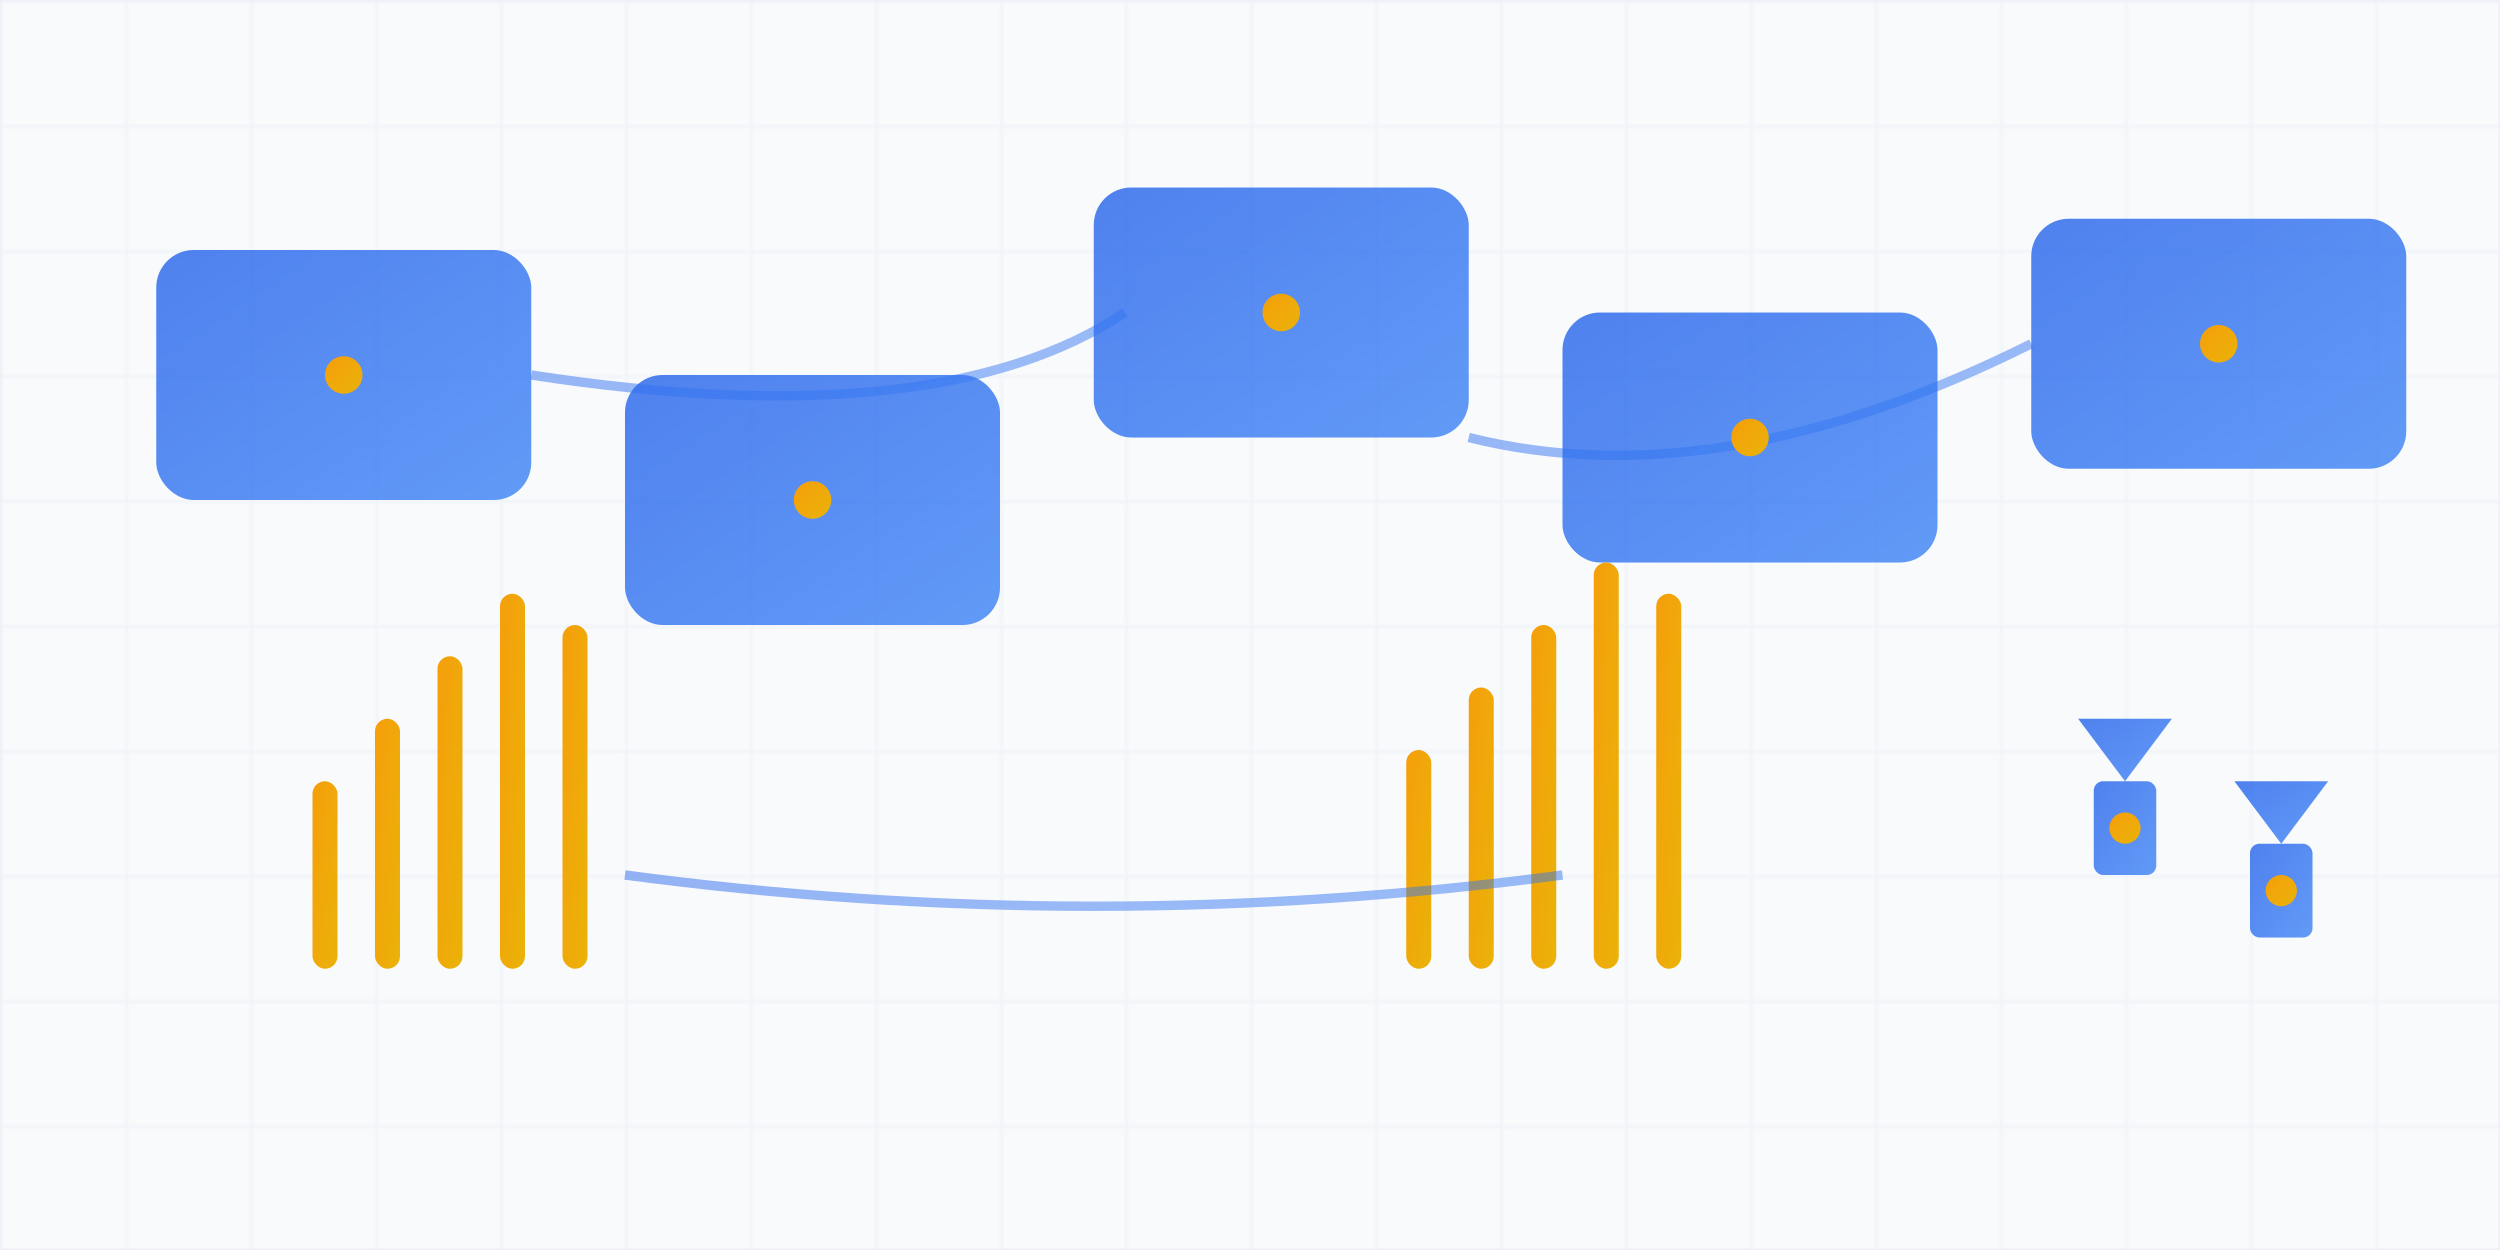 <svg viewBox="0 0 800 400" xmlns="http://www.w3.org/2000/svg">
  <defs>
    <linearGradient id="productGradient" x1="0%" y1="0%" x2="100%" y2="100%">
      <stop offset="0%" style="stop-color:#2563eb;stop-opacity:0.8" />
      <stop offset="100%" style="stop-color:#3b82f6;stop-opacity:0.8" />
    </linearGradient>
    <linearGradient id="goldGradient" x1="0%" y1="0%" x2="100%" y2="100%">
      <stop offset="0%" style="stop-color:#f59e0b;stop-opacity:1" />
      <stop offset="100%" style="stop-color:#eab308;stop-opacity:1" />
    </linearGradient>
  </defs>
  
  <!-- Background -->
  <rect width="800" height="400" fill="#f8fafc"/>
  
  <!-- Digital grid -->
  <g stroke="#e2e8f0" stroke-width="1" opacity="0.5">
    <defs>
      <pattern id="grid" width="40" height="40" patternUnits="userSpaceOnUse">
        <path d="M 40 0 L 0 0 0 40" fill="none" stroke="#e2e8f0" stroke-width="1"/>
      </pattern>
    </defs>
    <rect width="800" height="400" fill="url(#grid)" />
  </g>
  
  <!-- Enterprise blocks -->
  <g fill="url(#productGradient)">
    <rect x="50" y="80" width="120" height="80" rx="12" />
    <rect x="200" y="120" width="120" height="80" rx="12" />
    <rect x="350" y="60" width="120" height="80" rx="12" />
    <rect x="500" y="100" width="120" height="80" rx="12" />
    <rect x="650" y="70" width="120" height="80" rx="12" />
  </g>
  
  <!-- Analytics charts -->
  <g fill="url(#goldGradient)">
    <rect x="100" y="250" width="8" height="60" rx="4" />
    <rect x="120" y="230" width="8" height="80" rx="4" />
    <rect x="140" y="210" width="8" height="100" rx="4" />
    <rect x="160" y="190" width="8" height="120" rx="4" />
    <rect x="180" y="200" width="8" height="110" rx="4" />
    
    <rect x="450" y="240" width="8" height="70" rx="4" />
    <rect x="470" y="220" width="8" height="90" rx="4" />
    <rect x="490" y="200" width="8" height="110" rx="4" />
    <rect x="510" y="180" width="8" height="130" rx="4" />
    <rect x="530" y="190" width="8" height="120" rx="4" />
  </g>
  
  <!-- Security shields -->
  <g fill="url(#productGradient)">
    <path d="M680 250 L665 230 L695 230 Z" />
    <rect x="670" y="250" width="20" height="30" rx="3" />
    <circle cx="680" cy="265" r="5" fill="url(#goldGradient)" />
    
    <path d="M730 270 L715 250 L745 250 Z" />
    <rect x="720" y="270" width="20" height="30" rx="3" />
    <circle cx="730" cy="285" r="5" fill="url(#goldGradient)" />
  </g>
  
  <!-- Connection lines -->
  <g stroke="url(#productGradient)" stroke-width="3" fill="none" opacity="0.6">
    <path d="M170 120 Q300 140 360 100" />
    <path d="M470 140 Q550 160 650 110" />
    <path d="M200 280 Q350 300 500 280" />
  </g>
  
  <!-- Data nodes -->
  <g fill="url(#goldGradient)">
    <circle cx="110" cy="120" r="6" />
    <circle cx="260" cy="160" r="6" />
    <circle cx="410" cy="100" r="6" />
    <circle cx="560" cy="140" r="6" />
    <circle cx="710" cy="110" r="6" />
  </g>
</svg>